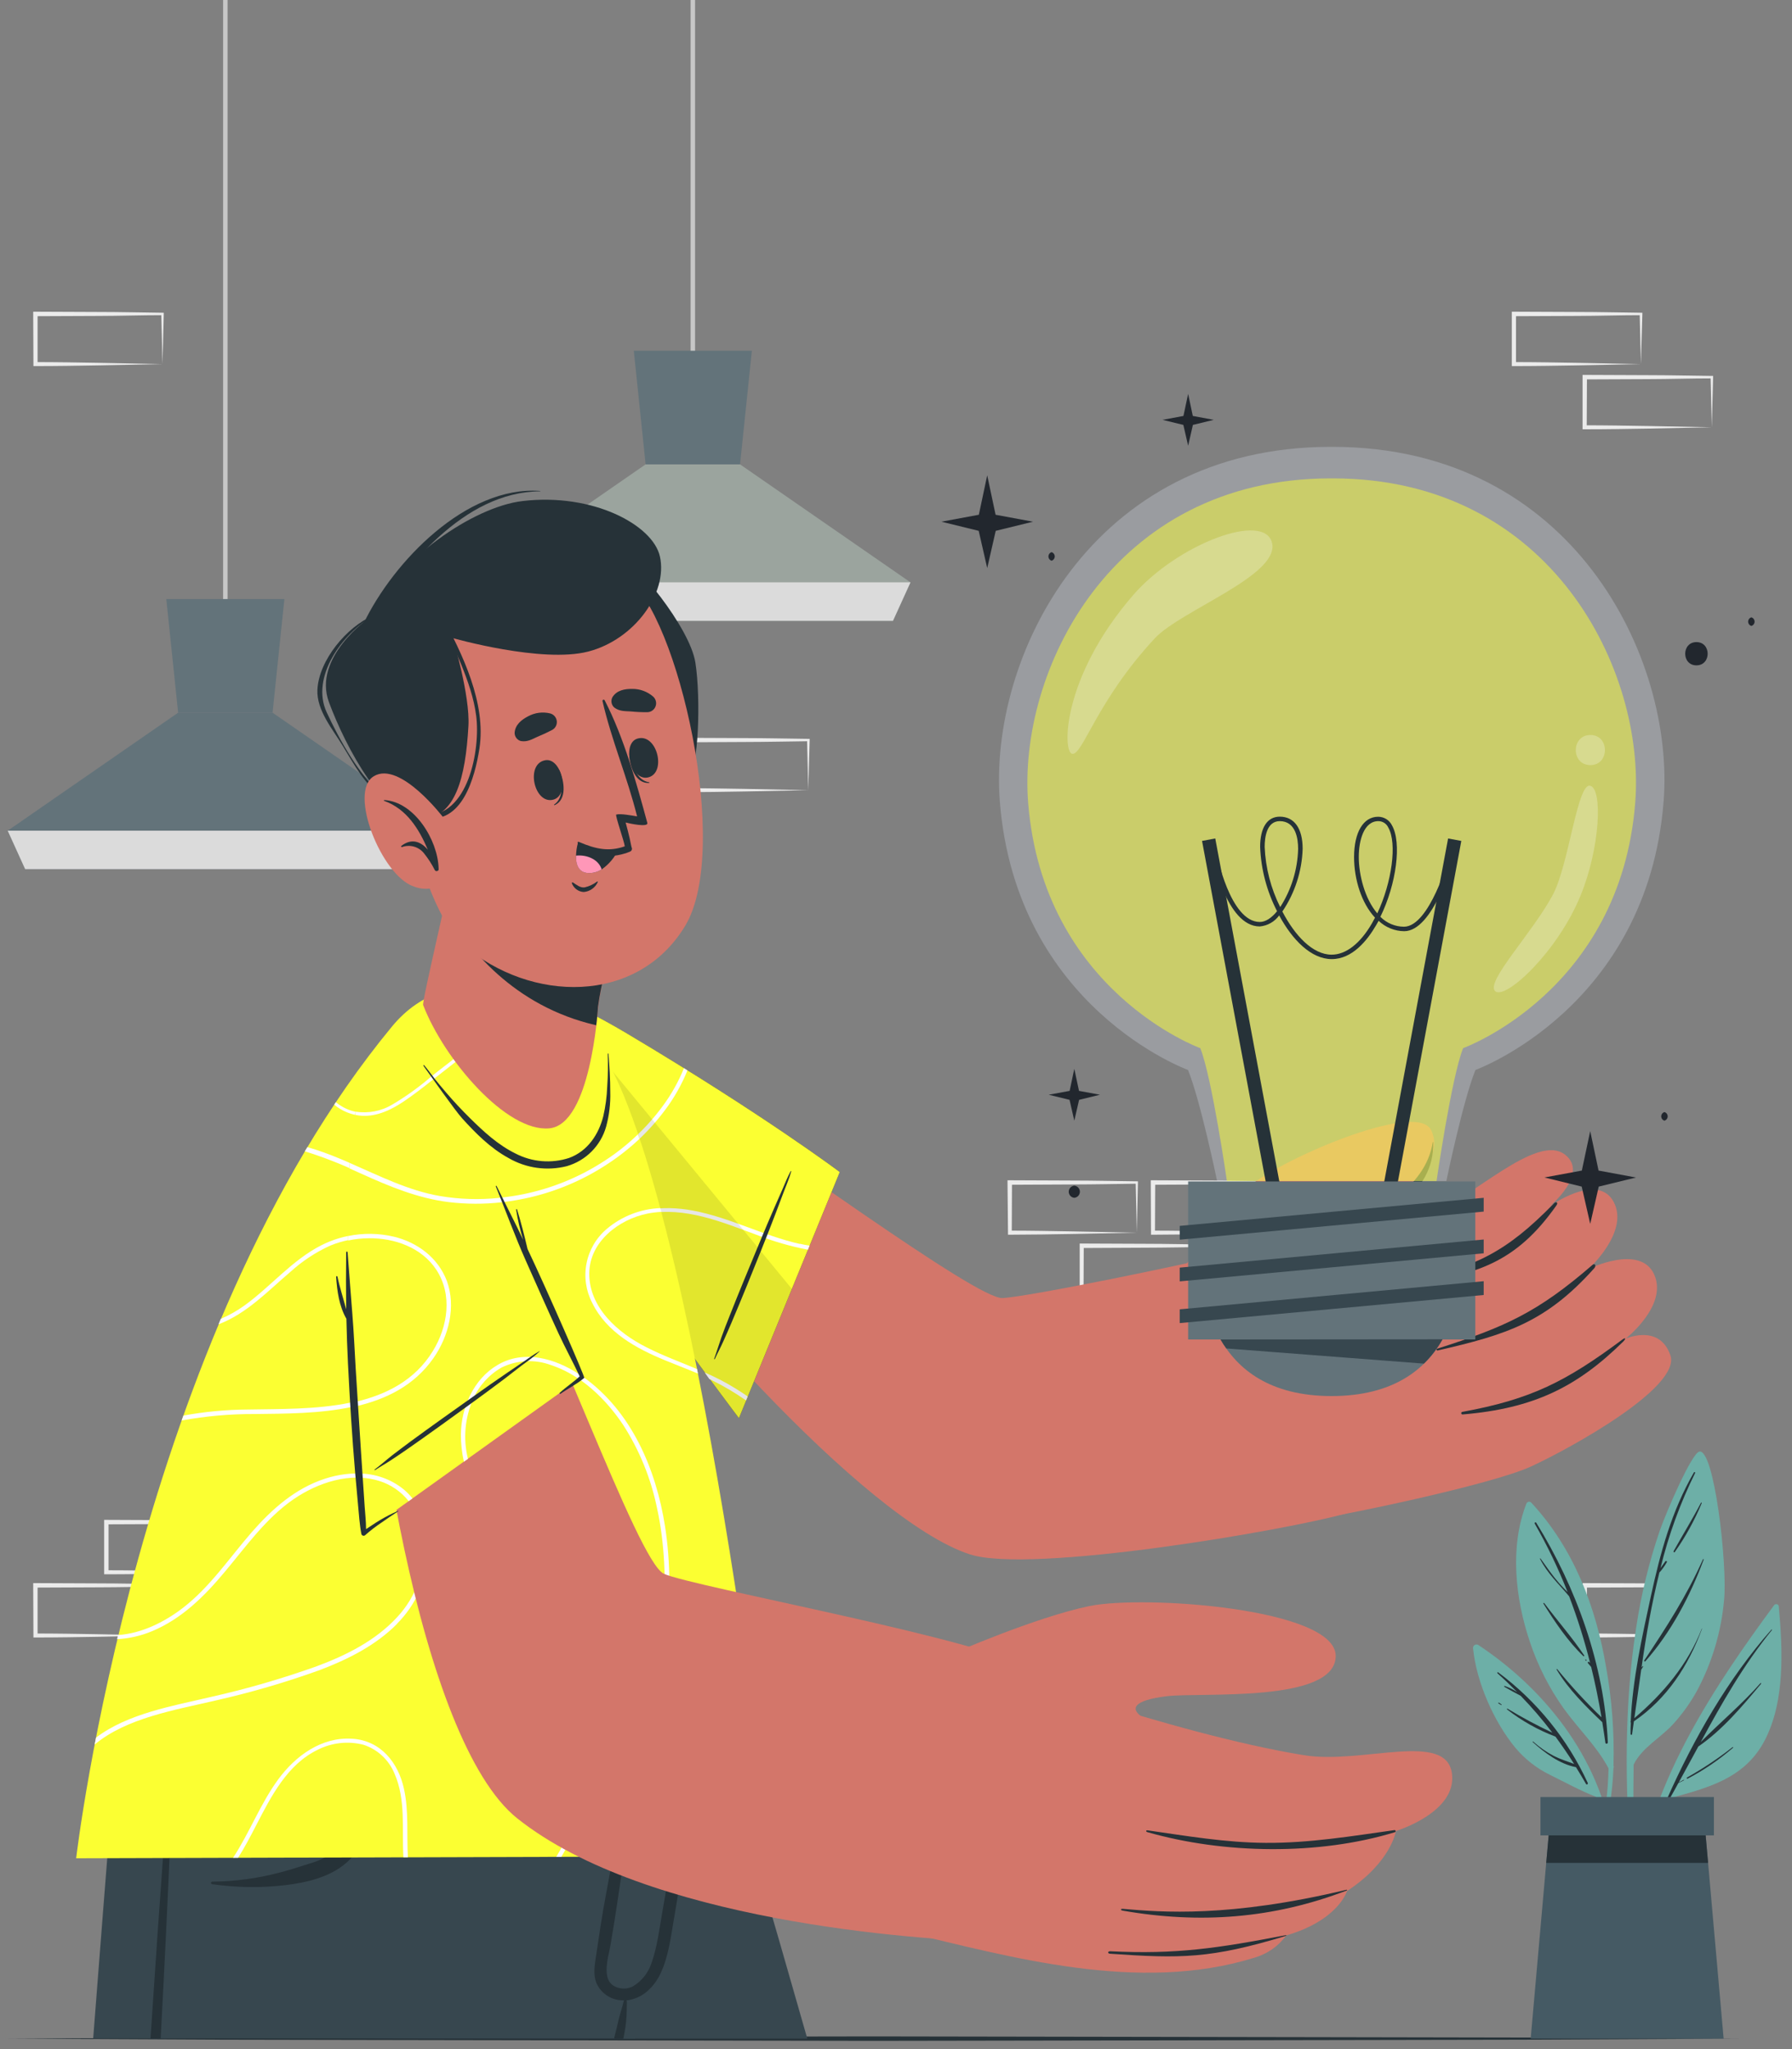 <svg width="160" height="183" viewBox="0 0 160 183" fill="none" xmlns="http://www.w3.org/2000/svg">
<rect x="0" y="0" width="160" height="183" fill="#808080" stroke="none"/>
<path d="M20.836 140.4L15.2 140.52C13.304 140.552 11.392 140.584 9.48 140.584H9.3V140.4V135.924V135.724H9.5L15.172 135.748C17.064 135.748 18.956 135.796 20.844 135.816H20.956V135.92L20.836 140.4ZM20.836 140.4L20.732 135.924L20.836 136.032C18.948 136.052 17.056 136.096 15.164 136.1L9.492 136.124L9.692 135.924V140.4L9.512 140.224C11.38 140.224 13.252 140.256 15.136 140.288L20.836 140.4Z" fill="#EBEBEB"/>
<path d="M14.508 146.048L8.88 146.164C6.988 146.196 5.076 146.228 3.16 146.228H2.984V146.048L2.964 141.572V141.372H3.164L8.84 141.396C10.732 141.396 12.62 141.444 14.512 141.464H14.62V141.568L14.508 146.048ZM14.508 146.048L14.4 141.572L14.504 141.68C12.612 141.7 10.724 141.744 8.832 141.748L3.156 141.772L3.356 141.572V146.048L3.176 145.872C5.048 145.872 6.916 145.904 8.804 145.936L14.508 146.048Z" fill="#EBEBEB"/>
<path d="M114.292 110.08L108.668 110.192C106.772 110.224 104.86 110.256 102.948 110.26H102.768V110.08L102.748 105.6V105.4H102.952L108.624 105.424C110.516 105.424 112.404 105.472 114.296 105.492H114.4V105.6L114.292 110.08ZM114.292 110.08L114.188 105.6L114.292 105.704C112.4 105.728 110.512 105.768 108.62 105.772L102.948 105.8L103.144 105.6L103.124 110.076L102.948 109.896C104.816 109.896 106.684 109.932 108.572 109.964L114.292 110.08Z" fill="#EBEBEB"/>
<path d="M101.504 110.08L95.876 110.192C93.984 110.224 92.072 110.256 90.156 110.26H90V110.08L89.956 105.6V105.4H90.156L95.832 105.424C97.724 105.424 99.612 105.472 101.504 105.492H101.6V105.6L101.504 110.08ZM101.504 110.08L101.4 105.6L101.504 105.704C99.612 105.728 97.724 105.768 95.832 105.772L90.156 105.8L90.356 105.6L90.336 110.076L90.156 109.896C92.028 109.896 93.896 109.932 95.784 109.964L101.504 110.08Z" fill="#EBEBEB"/>
<path d="M107.912 115.724L102.284 115.836C100.388 115.868 98.48 115.9 96.564 115.904H96.4V115.724V111.248V111.048H96.6L102.276 111.072C104.164 111.072 106.056 111.12 107.948 111.14H108.056V111.244L107.912 115.724ZM107.912 115.724L107.804 111.248L107.912 111.352C106.02 111.376 104.128 111.416 102.24 111.42L96.564 111.448L96.764 111.248L96.744 115.724L96.564 115.544C98.436 115.544 100.304 115.58 102.192 115.612L107.912 115.724Z" fill="#EBEBEB"/>
<path d="M152.84 146.048L147.212 146.164C145.316 146.196 143.404 146.228 141.492 146.228H141.312V146.048V141.572V141.372H141.512L147.184 141.396C149.076 141.396 150.968 141.444 152.86 141.464H152.968V141.568L152.84 146.048ZM152.84 146.048L152.732 141.572L152.84 141.68C150.948 141.7 149.056 141.744 147.164 141.748L141.492 141.772L141.692 141.572L141.672 146.048L141.492 145.872C143.36 145.872 145.232 145.904 147.12 145.936L152.84 146.048Z" fill="#EBEBEB"/>
<path d="M146.508 32.516L140.884 32.628C138.988 32.66 137.076 32.692 135.164 32.692H134.984V32.512V28.04V27.836H135.188L140.86 27.86C142.752 27.86 144.64 27.908 146.532 27.928H146.64V28.036L146.508 32.516ZM146.508 32.516L146.4 28.04L146.504 28.144C144.612 28.144 142.724 28.208 140.832 28.212L135.16 28.236L135.356 28.04V32.512L135.18 32.336C137.048 32.336 138.916 32.368 140.804 32.4L146.508 32.516Z" fill="#EBEBEB"/>
<path d="M152.84 38.156L147.2 38.272C145.304 38.304 143.392 38.336 141.48 38.336H141.3V38.156V33.684V33.48H141.5L147.172 33.504C149.064 33.504 150.956 33.552 152.848 33.572H152.956V33.68L152.84 38.156ZM152.84 38.156L152.732 33.684L152.84 33.788C150.948 33.788 149.056 33.852 147.164 33.856L141.492 33.88L141.692 33.684L141.672 38.156L141.492 37.98C143.36 37.98 145.232 38.012 147.12 38.044L152.84 38.156Z" fill="#EBEBEB"/>
<path d="M14.508 32.516L8.88 32.628C6.988 32.66 5.076 32.692 3.16 32.692H2.984V32.512L2.964 28.04V27.836H3.164L8.84 27.86C10.732 27.86 12.62 27.908 14.512 27.928H14.62V28.036L14.508 32.516ZM14.508 32.516L14.4 28.04L14.504 28.144C12.612 28.144 10.724 28.208 8.832 28.212L3.156 28.236L3.356 28.04V32.512L3.176 32.336C5.048 32.336 6.916 32.368 8.804 32.4L14.508 32.516Z" fill="#EBEBEB"/>
<path d="M72.164 70.564L66.54 70.676C64.644 70.708 62.732 70.74 60.82 70.744H60.64V70.564V66.088V65.888H60.84L66.512 65.912C68.404 65.912 70.296 65.96 72.184 65.98H72.292V66.084L72.164 70.564ZM72.164 70.564L72.06 66.088L72.164 66.192C70.276 66.216 68.384 66.256 66.492 66.26L60.82 66.288L61.02 66.088L61 70.564L60.82 70.384C62.688 70.384 64.56 70.416 66.444 70.448L72.164 70.564Z" fill="#EBEBEB"/>
<path d="M20.32 -0H19.92V55.444H20.32V-0Z" fill="#C7C7C7"/>
<path d="M39.557 74.18L37.993 77.616H2.245L0.689 74.18L15.905 63.644H24.337L39.557 74.18Z" fill="#63737A"/>
<path d="M25.392 53.496L24.336 63.644H15.904L14.848 53.496H25.392Z" fill="#63737A"/>
<path d="M39.552 74.18L37.988 77.616H2.244L0.684 74.18H39.552Z" fill="#DBDBDB"/>
<path d="M62.06 -0H61.66V33.268H62.06V-0Z" fill="#C7C7C7"/>
<path d="M81.292 52.004L79.732 55.44H43.984L42.428 52.004L57.644 41.468H66.076L81.292 52.004Z" fill="#9BA49E"/>
<path d="M67.132 31.32L66.076 41.468H57.644L56.588 31.32H67.132Z" fill="#63737A"/>
<path d="M81.292 52.004L79.728 55.44H43.984L42.424 52.004H81.292Z" fill="#DBDBDB"/>
<path d="M155.316 182.052L135.984 182.148L116.656 182.184L78 182.248L39.344 182.184L20.012 182.148L0.684 182.052L20.012 181.952L39.344 181.916L78 181.852L116.656 181.916L135.984 181.952L155.316 182.052Z" fill="#263238"/>
<path d="M72.08 182.048H33.576C33.26 180.808 32.952 179.588 32.644 178.388C32.292 177.008 31.944 175.66 31.612 174.348C31.54 174.056 31.464 173.76 31.388 173.472C31.137 172.469 30.89 171.491 30.644 170.536L30.208 168.82C30.056 168.244 29.916 167.676 29.776 167.124C29.736 166.98 29.7 166.832 29.664 166.692L29.544 166.216L29.4 165.648C29.344 165.448 29.296 165.248 29.248 165.056C29.148 164.684 29.056 164.32 28.968 163.964C28.832 163.436 28.7 162.92 28.568 162.416C28.512 162.196 28.452 161.976 28.4 161.764C28.309 161.412 28.221 161.068 28.136 160.732C28.08 160.508 28.024 160.288 27.972 160.072C27.74 159.192 27.532 158.36 27.336 157.584L27.18 156.984C27.096 156.648 27.016 156.328 26.936 156.016C26.884 155.82 26.832 155.616 26.788 155.444C26.62 154.78 26.464 154.176 26.332 153.644C26.292 153.5 26.256 153.364 26.224 153.244C26.136 152.892 26.052 152.58 25.984 152.304C25.956 152.192 25.932 152.084 25.9 151.984C25.868 151.884 25.848 151.772 25.824 151.68C25.8 151.588 25.788 151.54 25.776 151.484C25.764 151.428 25.728 151.296 25.708 151.22C25.688 151.144 25.688 151.136 25.676 151.104C25.62 150.872 25.588 150.756 25.588 150.756H63.068C63.068 150.756 64.304 155.012 66.268 161.872C66.668 163.268 67.1 164.776 67.564 166.376C68.896 170.932 70.428 176.268 72.08 182.048Z" fill="#37474F"/>
<path d="M39.88 182.048H38.92C37.493 176.149 36.112 170.24 34.776 164.32C34.451 162.88 34.132 161.438 33.82 159.996C33.792 159.86 33.76 159.728 33.732 159.596C33.728 159.581 33.731 159.565 33.739 159.552C33.746 159.539 33.759 159.53 33.774 159.526C33.789 159.522 33.805 159.524 33.818 159.532C33.831 159.54 33.84 159.553 33.844 159.568C33.844 159.612 33.868 159.656 33.884 159.7C34.316 161.244 34.752 162.796 35.176 164.348C36.792 170.228 38.36 176.128 39.88 182.048Z" fill="#263238"/>
<path d="M61.86 150.74L60.208 159.02L58.852 165.82L56.544 177.396L56.304 178.596L55.904 180.572L55.608 182.072H33.568C33.256 180.828 32.94 179.608 32.64 178.412C32.288 177.032 31.94 175.684 31.608 174.372C31.536 174.08 31.46 173.784 31.384 173.496C31.133 172.493 30.885 171.515 30.64 170.56L30.204 168.844C30.052 168.268 29.912 167.7 29.772 167.148C29.732 167.004 29.696 166.856 29.66 166.716L29.54 166.24L29.396 165.672C29.34 165.472 29.292 165.272 29.244 165.08C29.144 164.708 29.052 164.344 28.964 163.988C28.828 163.46 28.696 162.944 28.564 162.44C28.504 162.216 28.448 162 28.396 161.788C28.305 161.436 28.217 161.092 28.132 160.756C28.076 160.532 28.02 160.312 27.968 160.096C27.736 159.216 27.528 158.384 27.332 157.608L27.176 157.008C27.092 156.672 27.012 156.352 26.932 156.04C26.88 155.844 26.828 155.64 26.784 155.468C26.616 154.804 26.46 154.2 26.328 153.668C26.288 153.524 26.252 153.388 26.22 153.268C26.132 152.916 26.048 152.604 25.98 152.328C25.952 152.216 25.928 152.108 25.896 152.008C25.864 151.908 25.844 151.796 25.82 151.704C25.796 151.612 25.784 151.564 25.772 151.508C25.76 151.452 25.724 151.32 25.704 151.244C25.684 151.168 25.684 151.16 25.672 151.128C25.616 150.896 25.584 150.78 25.584 150.78L61.86 150.74Z" fill="#263238"/>
<path d="M61.868 150.724C61.868 150.928 61.712 153.164 61.348 156.576C61.248 157.572 61.124 158.664 60.984 159.836C60.764 161.684 60.492 163.724 60.152 165.88C59.576 169.64 58.828 173.744 57.852 177.756C57.504 179.2 57.124 180.632 56.72 182.032H8.32C8.888 174.66 9.412 167.992 9.828 162.736C10.428 155.372 10.8 150.74 10.8 150.74H54.684L61.868 150.724Z" fill="#37474F"/>
<path d="M61.764 155.172C61.712 156.904 61.636 158.632 61.524 160.352C61.408 162.22 61.236 164.084 60.992 165.952C60.988 166.022 60.98 166.091 60.968 166.16C60.741 167.904 60.475 169.645 60.168 171.384C59.888 173.004 59.684 174.752 58.968 176.248C58.697 176.828 58.312 177.348 57.836 177.776C57.4 178.175 56.866 178.451 56.288 178.576C56.194 178.6 56.097 178.616 56 178.624C55.976 178.624 55.948 178.624 55.916 178.624C55.934 178.633 55.949 178.648 55.959 178.665C55.969 178.683 55.974 178.704 55.972 178.724C55.952 179.304 55.972 179.896 55.904 180.472C55.902 180.496 55.902 180.52 55.904 180.544C55.848 181.048 55.752 181.544 55.66 182.044H54.832C54.832 182.044 54.832 182.024 54.832 182.012C54.98 181.468 55.1 180.916 55.232 180.364C55.364 179.812 55.564 179.252 55.696 178.68C55.704 178.659 55.718 178.641 55.736 178.628C55.21 178.652 54.689 178.515 54.243 178.235C53.796 177.954 53.447 177.544 53.24 177.06C52.96 176.32 53.088 175.548 53.2 174.788C53.352 173.796 53.496 172.788 53.648 171.816C53.932 169.996 54.296 168.196 54.62 166.384L54.764 165.56C55.416 161.876 56.092 158.192 56.908 154.544C56.936 154.392 56.972 154.24 57.004 154.088C57.036 153.936 57.192 154.016 57.18 154.112C57.156 154.356 57.132 154.604 57.104 154.848C56.96 156.252 56.796 157.648 56.6 159.036C56.364 160.672 56.2 162.316 55.976 163.948C55.896 164.508 55.82 165.064 55.736 165.62C55.36 168.308 54.972 170.996 54.512 173.676C54.296 174.92 53.52 177.148 55.312 177.536C55.718 177.622 56.141 177.568 56.512 177.384C57.303 176.907 57.894 176.159 58.176 175.28C58.684 173.856 58.864 172.284 59.128 170.8C59.42 169.16 59.676 167.52 59.908 165.876C60.201 163.825 60.507 161.775 60.824 159.724C60.984 158.68 61.152 157.636 61.316 156.592C61.396 156.108 61.472 155.624 61.552 155.14C61.6 155.04 61.764 155.068 61.764 155.172Z" fill="#263238"/>
<path d="M18.952 168.032C20.967 168.014 22.972 167.745 24.92 167.232C25.82 167.004 26.708 166.716 27.588 166.432C28.46 166.195 29.275 165.787 29.988 165.232C31.348 164.064 31.988 162.22 32.568 160.584C33.213 158.739 33.735 156.853 34.132 154.94C34.152 154.844 34.292 154.876 34.292 154.964C34.344 157.125 34.074 159.282 33.492 161.364C33.008 163.136 32.352 165.108 30.924 166.348C29.42 167.652 27.376 168.112 25.452 168.348C23.291 168.599 21.106 168.569 18.952 168.26C18.922 168.26 18.893 168.248 18.872 168.226C18.85 168.205 18.838 168.176 18.838 168.146C18.838 168.116 18.85 168.087 18.872 168.065C18.893 168.044 18.922 168.032 18.952 168.032Z" fill="#263238"/>
<path d="M15.6 154.976C15.491 157.682 15.376 160.392 15.256 163.104C14.989 169.421 14.685 175.736 14.344 182.048H13.436C13.852 175.72 14.291 169.396 14.752 163.076C14.952 160.372 15.152 157.676 15.364 154.972C15.37 154.944 15.385 154.92 15.406 154.902C15.428 154.884 15.456 154.875 15.484 154.876C15.512 154.876 15.539 154.886 15.56 154.905C15.581 154.923 15.595 154.948 15.6 154.976V154.976Z" fill="#263238"/>
<path d="M50.8 102.992C58.444 114.524 77.156 135.736 86.592 138.804C92.032 140.576 114.992 136.636 120.308 135.12C123.132 134.32 112.376 111.26 109.336 112.036C106.22 112.836 91.844 115.808 89.504 115.916C87.164 116.024 68.852 102.424 59.312 96.244C47.28 88.452 44.544 93.548 50.8 102.992Z" fill="#D3766A"/>
<path d="M116.64 135.788C119.596 135.42 133.168 132.588 136.712 130.952C140.256 129.316 150.12 123.868 149.14 121.024C148.16 118.18 145.14 119.548 145.14 119.548C145.14 119.548 148.94 116.588 147.696 113.816C146.452 111.044 141.832 113.32 141.832 113.32C141.832 113.32 145.512 109.996 144.072 107.32C142.632 104.644 138.368 107.72 138.368 107.72C138.368 107.72 141.876 104.836 139.764 103.132C137.22 101.08 131.364 107.132 127.308 108.636C126.388 108.98 108.176 114.276 108.176 114.276L116.64 135.788Z" fill="#D3766A"/>
<path d="M138.748 107.46C134.424 111.892 131.768 113.088 125.84 114.508C125.724 114.536 125.736 114.712 125.84 114.696C131.776 113.832 135.324 112.816 138.956 107.656C139.152 107.404 138.956 107.248 138.748 107.46Z" fill="#263238"/>
<path d="M142.176 112.964C137.284 117.2 134.4 118.496 128.312 120.444C128.224 120.468 128.264 120.62 128.352 120.6C134.496 119.192 138.016 118.096 142.352 113.244C142.544 113.024 142.4 112.772 142.176 112.964Z" fill="#263238"/>
<path d="M144.836 119.636C139.804 123.376 136.716 124.956 130.552 126.084C130.525 126.091 130.502 126.108 130.486 126.131C130.47 126.154 130.464 126.182 130.467 126.21C130.471 126.238 130.484 126.263 130.505 126.282C130.525 126.301 130.552 126.311 130.58 126.312C136.98 125.776 140.844 123.828 144.932 119.8C145.2 119.528 145.152 119.4 144.836 119.636Z" fill="#263238"/>
<path d="M104.4 115.112C104.4 115.112 108.696 108.648 111.2 106.224C113.704 103.8 126.4 98.224 127.764 100.892C129.524 104.34 122.832 109.008 119.256 110.864C119.256 110.864 123.328 118.84 119.256 123.228C115.184 127.616 104.4 115.112 104.4 115.112Z" fill="#D3766A"/>
<path d="M127.924 102C127.26 106.304 122.408 108.44 119.072 110.5C119.022 110.528 118.979 110.568 118.947 110.616C118.915 110.664 118.896 110.72 118.891 110.777C118.885 110.835 118.894 110.893 118.915 110.946C118.937 110.999 118.972 111.047 119.016 111.084C120.5 114.544 121.584 119.852 119.484 123.224C119.472 123.243 119.468 123.267 119.473 123.289C119.478 123.312 119.49 123.332 119.509 123.345C119.527 123.359 119.55 123.365 119.573 123.362C119.596 123.36 119.617 123.349 119.632 123.332C122.372 120.024 121.732 114.72 119.864 111.036C123.316 108.976 128.088 106.636 127.968 102.004C127.968 101.976 127.928 101.968 127.924 102Z" fill="#263238"/>
<path d="M74.98 104.664L65.976 126.64C65.976 126.64 51.276 107.268 46.668 98.1C41.868 88.548 43.892 85.104 56.06 92.344C68.304 99.628 74.98 104.664 74.98 104.664Z" fill="#22272E"/>
<path d="M74.98 104.664L70.704 115.1L65.976 126.64C65.976 126.64 51.28 107.268 46.668 98.1C44.228 93.256 43.552 89.984 45.068 88.88C46.584 87.776 50.076 88.776 56.072 92.344C68.304 99.632 74.98 104.664 74.98 104.664Z" fill="#FBFF32"/>
<path d="M48.144 88.676C48.284 88.708 48.428 88.744 48.576 88.788L48.2 89.052C46.9 89.984 45.624 90.952 44.356 91.94C44.356 91.828 44.32 91.72 44.312 91.616C45.564 90.616 46.82 89.6 48.144 88.676ZM61.068 95.388C60.589 96.573 59.964 97.693 59.208 98.724C57.716 100.765 55.844 102.499 53.696 103.832C52.802 104.393 51.866 104.884 50.896 105.3C50.968 105.416 51.048 105.532 51.12 105.652C52.121 105.208 53.087 104.69 54.012 104.104C56.081 102.792 57.893 101.114 59.36 99.152C60.188 98.057 60.867 96.857 61.38 95.584L61.068 95.388ZM62.94 122.588L63.34 123.148C63.408 123.176 63.48 123.216 63.548 123.248C64.614 123.773 65.638 124.379 66.612 125.06L66.76 124.704C66.412 124.464 66.06 124.232 65.696 124.008C64.815 123.46 63.894 122.98 62.94 122.572V122.588ZM71.412 111.084C68.148 110.348 65.16 108.72 61.86 108.104C59.172 107.6 56.3 107.9 54.172 109.756C54.104 109.82 54.032 109.88 53.968 109.952C54.036 110.052 54.112 110.16 54.18 110.268C55.184 109.312 56.44 108.662 57.8 108.392C61.136 107.732 64.472 109.132 67.544 110.268C69.031 110.851 70.568 111.297 72.136 111.6L72.288 111.228C72 111.2 71.7 111.132 71.412 111.068V111.084Z" fill="white"/>
<path d="M70.592 104.596C70.316 105.092 70.112 105.632 69.884 106.152C69.656 106.672 69.416 107.22 69.18 107.752C68.704 108.832 68.248 109.924 67.796 111.016C66.892 113.2 65.98 115.38 65.116 117.58C64.876 118.184 64.64 118.78 64.42 119.4C64.2 120.02 63.996 120.704 63.764 121.34C63.764 121.38 63.808 121.4 63.824 121.36C64.064 120.828 64.348 120.312 64.592 119.76C64.836 119.208 65.08 118.664 65.316 118.108C65.776 117.02 66.232 115.928 66.676 114.836C67.548 112.676 68.428 110.524 69.256 108.348C69.488 107.74 69.712 107.148 69.944 106.524C70.176 105.9 70.468 105.252 70.648 104.6C70.66 104.588 70.608 104.564 70.592 104.596Z" fill="#263238"/>
<path opacity="0.1" d="M70.704 115.1L65.976 126.64C65.976 126.64 51.28 107.268 46.668 98.1C44.228 93.256 43.552 89.984 45.068 88.88C47.504 88.948 49.192 88.988 49.192 88.988L70.704 115.1Z" fill="black"/>
<path d="M68.848 165.764L6.8 165.944C6.8 165.944 12.212 119.252 35 91.668C40.272 85.268 48.764 88.756 52.344 92.144C61.424 100.748 69.024 165.54 68.848 165.764Z" fill="#FBFF32"/>
<path d="M47.876 89.284C45.224 91.2 42.676 93.284 40.096 95.284C38.764 96.312 37.468 97.404 36.076 98.344C34.96 99.096 33.676 99.72 32.308 99.644C31.402 99.577 30.539 99.229 29.84 98.648C29.884 98.576 29.936 98.5 29.984 98.428C30.271 98.66 30.585 98.856 30.92 99.012C32.292 99.64 33.784 99.328 35.06 98.612C36.472 97.836 37.716 96.736 38.988 95.752L43.152 92.52C44.588 91.408 46.012 90.208 47.504 89.12L47.876 89.284ZM38.676 121.26C40.048 119.296 40.716 116.66 39.876 114.356C39.104 112.296 37.26 110.94 35.168 110.436C32.988 109.92 30.696 110.191 28.696 111.2C26.084 112.524 24.184 114.876 21.836 116.576C21.174 117.052 20.462 117.454 19.712 117.776C19.644 117.94 19.58 118.1 19.512 118.26C22.04 117.304 23.912 115.288 25.94 113.568C26.997 112.608 28.196 111.818 29.496 111.228C30.594 110.782 31.767 110.55 32.952 110.544C35.224 110.52 37.648 111.368 38.952 113.344C40.424 115.564 39.992 118.444 38.652 120.616C35.256 126.12 27.74 125.768 22.124 125.872C20.196 125.882 18.272 126.063 16.376 126.412C16.316 126.56 16.264 126.704 16.216 126.852C18.375 126.455 20.565 126.261 22.76 126.272C28.228 126.208 35.172 126.296 38.692 121.26H38.676ZM40.048 107.348C44.933 107.904 49.861 106.758 54 104.104C55.104 103.403 56.139 102.599 57.092 101.704C57.048 101.564 57.004 101.428 56.952 101.304C55.954 102.265 54.857 103.119 53.68 103.852C49.395 106.551 44.273 107.599 39.272 106.8C35.148 106.096 31.448 103.56 27.444 102.44C27.364 102.564 27.292 102.688 27.212 102.812C28.948 103.351 30.64 104.019 32.276 104.812C34.8 105.956 37.308 107.004 40.064 107.348H40.048ZM35.444 145.004C37.107 143.343 38.104 141.13 38.244 138.784C38.364 136.636 37.68 134.384 35.972 132.964C34.012 131.364 31.348 131.292 29.028 132.044C26.352 132.912 24.276 134.764 22.46 136.844C20.484 139.12 18.752 141.712 16.348 143.572C14.712 144.836 12.652 145.872 10.544 146.008C10.512 146.132 10.484 146.256 10.452 146.38C11.535 146.322 12.6 146.077 13.6 145.656C16.24 144.544 18.24 142.556 20.048 140.392C21.952 138.124 23.728 135.592 26.212 133.88C28.38 132.396 31.272 131.428 33.872 132.252C36.296 133.016 37.696 135.26 37.872 137.72C37.944 138.938 37.769 140.157 37.356 141.306C36.944 142.454 36.303 143.506 35.472 144.4C33.54 146.504 30.928 147.812 28.272 148.8C25.198 149.899 22.06 150.81 18.876 151.528C15.488 152.328 11.412 153.008 8.572 155.172C8.532 155.384 8.488 155.572 8.452 155.788C11.296 153.408 15.652 152.7 19.172 151.872C22.346 151.159 25.472 150.247 28.532 149.144C31.052 148.188 33.544 146.944 35.46 145.004H35.444ZM31.444 155.272C28.712 155.088 26.384 156.796 24.84 158.9C23.24 161.084 22.288 163.652 20.808 165.904H21.256C21.86 164.956 22.38 163.948 22.884 162.976C24.196 160.436 25.636 157.588 28.332 156.272C29.603 155.617 31.071 155.452 32.456 155.808C33.075 156.01 33.643 156.344 34.12 156.788C34.598 157.231 34.973 157.773 35.22 158.376C36.26 160.732 35.868 163.36 36.02 165.852H36.42C36.3 163.816 36.512 161.756 36.068 159.74C35.56 157.412 34 155.44 31.476 155.272H31.444ZM59.6 164.208C58.672 161.684 58.66 158.94 58.8 156.292C59.112 149.644 60.42 142.936 59.376 136.292C58.576 131.204 56.392 126.044 52.084 122.968C49.892 121.408 46.884 120.404 44.396 121.884C42.284 123.132 41.176 125.66 41.148 128.044C41.112 131.132 42.552 134.024 44.064 136.632C45.576 139.24 47.264 141.656 48.784 144.232C50.304 146.808 51.584 149.46 52.14 152.368C52.652 155.069 52.564 157.849 51.88 160.512C51.41 162.383 50.663 164.174 49.664 165.824H50.116C50.32 165.48 50.516 165.128 50.696 164.776C51.911 162.405 52.626 159.81 52.797 157.151C52.968 154.492 52.59 151.827 51.688 149.32C49.648 143.72 45.544 139.196 43.012 133.828C41.716 131.084 40.88 127.828 42.236 124.932C42.765 123.733 43.669 122.737 44.812 122.096C45.49 121.769 46.227 121.583 46.979 121.548C47.731 121.513 48.482 121.63 49.188 121.892C51.86 122.768 54.088 124.924 55.624 127.22C57.085 129.486 58.113 132.003 58.656 134.644C60.08 141.096 58.956 147.728 58.496 154.22C58.296 157.02 58.124 159.888 58.724 162.656C58.947 163.758 59.343 164.817 59.896 165.796H60.4C60.076 165.298 59.807 164.765 59.6 164.208V164.208ZM52.88 116.356C54.176 118.988 56.804 120.42 59.412 121.488C60.38 121.888 61.356 122.252 62.312 122.66C62.288 122.524 62.26 122.392 62.236 122.26C60.72 121.616 59.176 121.06 57.696 120.3C55.18 119.036 52.576 116.756 52.612 113.692C52.644 110.892 55.236 108.892 57.812 108.372C58.221 108.294 58.636 108.243 59.052 108.22C59.02 108.112 58.988 107.996 58.96 107.884C57.206 107.952 55.526 108.604 54.184 109.736C53.246 110.526 52.606 111.613 52.369 112.817C52.132 114.02 52.312 115.269 52.88 116.356V116.356Z" fill="white"/>
<path d="M32.592 108.164C32.592 123.392 37.428 155.412 46.192 162.388C57.696 171.544 81.684 173.24 89.28 173.424C92.592 173.504 94.428 151.528 91.848 149.1C89.268 146.672 61.652 141.676 59.264 140.532C56.876 139.388 49.14 117.048 42.956 105.804C35.156 91.62 32.592 95.368 32.592 108.164Z" fill="#D3766A"/>
<path d="M102.196 153.472C100.748 152.604 101.192 151.84 104.172 151.472C107.152 151.104 119.26 152.12 119.26 147.872C119.26 143.624 102.156 142.412 97.26 143.424C92.364 144.436 84.76 147.788 84.76 147.788C88.024 148.676 95.78 151.62 102.196 153.472Z" fill="#D3766A"/>
<path d="M80.8 172.524C90.14 174.728 101.628 178.036 111.968 174.832C113.125 174.507 114.139 173.802 114.848 172.832C119.508 171.476 120.268 168.872 120.268 168.872C124.224 166.28 124.636 163.508 124.636 163.508C124.636 163.508 130.088 161.86 129.64 158.396C129.148 154.512 121.584 157.596 116.392 156.736C104.492 154.784 88.128 148.68 84.752 147.776L80.8 172.524Z" fill="#D3766A"/>
<path d="M102.476 163.452C105.988 163.956 109.428 164.544 112.992 164.568C116.9 164.596 120.664 163.968 124.516 163.428C124.538 163.427 124.56 163.435 124.577 163.449C124.595 163.462 124.607 163.482 124.611 163.503C124.616 163.525 124.613 163.548 124.603 163.568C124.593 163.587 124.576 163.603 124.556 163.612C117.756 165.696 109.288 165.572 102.452 163.612C102.284 163.564 102.3 163.424 102.476 163.452Z" fill="#263238"/>
<path d="M100.256 170.46C103.7 170.76 109.76 171.26 120.236 168.752C120.268 168.752 120.296 168.8 120.26 168.816C113.672 171.344 107.132 171.816 100.26 170.624C100.028 170.588 100.024 170.44 100.256 170.46Z" fill="#263238"/>
<path d="M99.132 174.248C105.008 174.54 108.752 173.976 114.812 172.808C114.848 172.808 114.868 172.856 114.832 172.868C108.084 174.924 105.4 174.904 99.092 174.468C98.876 174.436 98.9 174.24 99.132 174.248Z" fill="#263238"/>
<path d="M51.828 123.064L32.52 136.892C32.52 136.892 30.368 112.672 31.32 102.456C32.328 91.812 35.876 89.972 42.332 102.572C48.848 115.252 51.828 123.064 51.828 123.064Z" fill="#FBFF32"/>
<path d="M36.828 133.812L36.488 134.052C35.816 133.203 34.905 132.576 33.872 132.252C33.306 132.074 32.717 131.975 32.124 131.956L32.1 131.588C33.516 131.599 34.887 132.083 35.996 132.964C36.303 133.216 36.582 133.5 36.828 133.812V133.812ZM36.076 98.34C36.948 97.748 37.788 97.1 38.616 96.44C38.56 96.356 38.492 96.28 38.432 96.2C37.378 97.1 36.25 97.91 35.06 98.62C34.071 99.219 32.903 99.45 31.76 99.272C31.76 99.364 31.724 99.46 31.708 99.556C31.906 99.598 32.106 99.626 32.308 99.64C33.68 99.716 34.96 99.092 36.076 98.34V98.34ZM35.164 110.436C33.826 110.12 32.435 110.1 31.088 110.376C31.088 110.508 31.088 110.636 31.088 110.776C31.7 110.645 32.323 110.578 32.948 110.576C35.22 110.552 37.644 111.4 38.948 113.376C40.42 115.596 39.988 118.476 38.648 120.648C37.048 123.26 34.492 124.552 31.668 125.204L31.692 125.604C34.464 124.972 36.984 123.736 38.696 121.288C40.068 119.324 40.736 116.688 39.896 114.384C39.1 112.296 37.256 110.94 35.164 110.436ZM44.564 106.972C42.801 107.156 41.02 107.1 39.272 106.804C36.472 106.324 33.864 105 31.224 103.852L31.2 104.336L32.276 104.82C34.784 105.956 37.308 107.004 40.064 107.348C41.623 107.536 43.199 107.543 44.76 107.368L44.564 106.972ZM51.692 122.708C49.548 121.304 46.744 120.496 44.4 121.908C42.288 123.156 41.18 125.684 41.152 128.068C41.146 128.897 41.236 129.724 41.42 130.532L41.78 130.28C41.34 128.498 41.502 126.62 42.24 124.94C42.769 123.741 43.673 122.745 44.816 122.104C45.494 121.777 46.231 121.591 46.983 121.556C47.735 121.521 48.486 121.638 49.192 121.9C50.087 122.198 50.934 122.624 51.708 123.164L51.828 123.08C51.828 123.08 51.784 122.944 51.692 122.708Z" fill="white"/>
<path d="M48.148 120.672C47.652 120.948 47.188 121.296 46.72 121.616L45.272 122.6C44.292 123.264 43.328 123.944 42.364 124.632C40.436 126 38.508 127.364 36.604 128.764C36.08 129.164 35.56 129.536 35.048 129.936C34.536 130.336 34 130.816 33.448 131.232C33.412 131.256 33.448 131.304 33.488 131.28C33.976 130.956 34.492 130.672 34.98 130.348C35.468 130.024 35.98 129.68 36.472 129.336C37.44 128.659 38.404 127.975 39.364 127.284C41.248 125.92 43.14 124.564 44.996 123.164L46.548 121.964C47.092 121.564 47.668 121.164 48.148 120.708C48.208 120.704 48.18 120.656 48.148 120.672Z" fill="#263238"/>
<path d="M46.164 108C46.164 107.952 46.076 107.976 46.084 108.024C46.224 108.936 46.434 109.836 46.712 110.716C46.528 110.336 46.352 109.952 46.164 109.572C45.56 108.348 44.936 107.132 44.336 105.908C44.331 105.9 44.323 105.894 44.314 105.892C44.305 105.889 44.295 105.89 44.287 105.894C44.278 105.897 44.271 105.904 44.267 105.913C44.263 105.921 44.262 105.931 44.264 105.94C45.164 108.144 45.976 110.392 46.944 112.572C47.912 114.752 48.876 116.928 49.876 119.092C50.428 120.292 51.2 121.716 51.756 122.908C51.256 123.388 50.52 123.872 49.972 124.38C49.924 124.424 50 124.496 50.056 124.46C50.692 124.008 51.54 123.584 52.164 123.044C52.244 122.976 48.836 115.184 47.1 111.532C46.82 110.328 46.516 109.144 46.164 108Z" fill="#263238"/>
<path d="M35.52 134.928C34.971 135.17 34.436 135.445 33.92 135.752C33.492 136.004 33.092 136.292 32.684 136.552C32.684 135.864 32.6 135.172 32.556 134.488C32.5 133.672 32.445 132.856 32.392 132.04C32.284 130.408 32.172 128.776 32.072 127.144C31.972 125.512 31.856 123.88 31.76 122.244C31.664 120.608 31.592 118.976 31.46 117.344C31.312 115.508 31.176 113.668 31.036 111.832C31.036 111.815 31.029 111.799 31.017 111.787C31.005 111.775 30.989 111.768 30.972 111.768C30.955 111.768 30.939 111.775 30.927 111.787C30.915 111.799 30.908 111.815 30.908 111.832C30.887 113.528 30.887 115.224 30.908 116.92C30.66 115.948 30.332 114.992 30.132 114.008C30.129 113.992 30.12 113.978 30.107 113.968C30.094 113.959 30.078 113.955 30.062 113.958C30.046 113.96 30.032 113.969 30.023 113.982C30.013 113.996 30.009 114.012 30.012 114.028C30.096 115.296 30.284 116.652 30.928 117.768C30.96 119.092 31 120.42 31.068 121.748C31.232 125.016 31.432 128.28 31.712 131.544C31.792 132.46 31.872 133.376 31.96 134.296C32.048 135.216 32.096 136.112 32.268 136.996C32.279 137.03 32.298 137.062 32.324 137.086C32.351 137.111 32.383 137.129 32.418 137.137C32.453 137.145 32.49 137.145 32.525 137.135C32.559 137.125 32.591 137.106 32.616 137.08C33.07 136.678 33.551 136.308 34.056 135.972C34.536 135.628 35.028 135.3 35.524 134.98C35.6 134.976 35.56 134.912 35.52 134.928Z" fill="#263238"/>
<path d="M54.264 94.076C54.3 95.064 54.284 96.053 54.216 97.04C54.182 97.93 54.065 98.816 53.864 99.684C53.464 101.256 52.508 102.78 50.816 103.404C50.03 103.66 49.2 103.757 48.376 103.688C47.551 103.619 46.749 103.387 46.016 103.004C44.452 102.236 43.156 101.028 41.96 99.848C41.22 99.116 40.508 98.356 39.836 97.568C39.496 97.168 39.156 96.768 38.836 96.368C38.516 95.968 38.216 95.524 37.872 95.128C37.844 95.096 37.776 95.128 37.8 95.168C38.488 96.116 40.6 99.128 41.252 99.856C42.452 101.18 43.772 102.524 45.404 103.412C46.976 104.324 48.842 104.585 50.604 104.14C51.443 103.899 52.206 103.448 52.822 102.829C53.437 102.21 53.884 101.444 54.12 100.604C54.393 99.599 54.517 98.56 54.488 97.52C54.488 96.376 54.42 95.232 54.324 94.1C54.288 94.06 54.264 94.064 54.264 94.076Z" fill="#263238"/>
<path d="M49.056 100.76C45.244 101.136 39.668 94.648 37.78 89.748C37.652 89.412 40.636 77.064 40.98 74.548C41.044 74.036 56.216 80.488 56.216 80.488C56.216 80.488 53.96 85.536 53.416 89.912C53.352 90.288 52.736 100.4 49.056 100.76Z" fill="#D3766A"/>
<path d="M56.212 80.496C56.212 80.496 53.956 85.544 53.392 89.92C53.392 90.008 53.34 90.64 53.236 91.556C45.844 89.86 41.7 84.628 39.636 80.988C40.26 78.188 40.836 75.576 40.964 74.56C41.044 74.044 56.212 80.496 56.212 80.496Z" fill="#263238"/>
<path d="M55.632 50.024C56.548 49.912 61.592 55.992 62.088 59.172C62.584 62.352 62.376 68.86 61.456 69.108C60.536 69.356 54.924 50.112 55.632 50.024Z" fill="#263238"/>
<path d="M35.484 59.068C33.912 64.736 37.316 80.908 41.416 84.428C47.364 89.524 56.884 89.776 61.172 82.684C65.324 75.812 60.52 54.812 55.972 51.64C49.24 46.964 37.804 50.688 35.484 59.068Z" fill="#D3766A"/>
<path d="M49.316 65.176C48.883 65.405 48.438 65.612 47.984 65.796C47.468 66.032 47.084 66.272 46.504 66.176C46.343 66.132 46.2 66.035 46.1 65.901C45.999 65.767 45.946 65.603 45.948 65.436C46 64.72 46.556 64.276 47.148 63.968C47.75 63.638 48.453 63.546 49.12 63.708C49.274 63.748 49.412 63.833 49.517 63.952C49.623 64.071 49.69 64.219 49.711 64.376C49.732 64.534 49.706 64.694 49.635 64.836C49.565 64.978 49.454 65.097 49.316 65.176V65.176Z" fill="#263238"/>
<path d="M49.936 68.772C49.936 68.736 49.864 68.844 49.88 68.888C50.184 69.964 50.356 71.24 49.48 71.848C49.452 71.848 49.48 71.92 49.504 71.904C50.64 71.436 50.4 69.74 49.936 68.772Z" fill="#263238"/>
<path d="M48.688 67.888C46.916 68.192 47.656 71.712 49.3 71.432C50.944 71.152 50.172 67.632 48.688 67.888Z" fill="#263238"/>
<path d="M56.184 67.3C56.184 67.256 56.28 67.332 56.288 67.376C56.484 68.476 56.892 69.7 57.956 69.856C57.988 69.856 57.996 69.916 57.956 69.916C56.72 70 56.192 68.372 56.184 67.3Z" fill="#263238"/>
<path d="M56.92 65.956C58.644 65.452 59.524 68.944 57.924 69.408C56.324 69.872 55.472 66.376 56.92 65.956Z" fill="#263238"/>
<path d="M57.8 63.6C57.307 63.603 56.815 63.581 56.324 63.532C55.756 63.496 55.304 63.532 54.832 63.172C54.71 63.057 54.629 62.905 54.602 62.739C54.575 62.573 54.604 62.403 54.684 62.256C55.064 61.644 55.764 61.512 56.448 61.52C57.137 61.512 57.805 61.758 58.324 62.212C58.441 62.32 58.523 62.461 58.56 62.616C58.597 62.771 58.587 62.933 58.53 63.083C58.474 63.232 58.374 63.361 58.244 63.453C58.114 63.545 57.959 63.596 57.8 63.6Z" fill="#263238"/>
<path d="M51.148 78.8C51.46 79 51.796 79.296 52.2 79.244C52.603 79.15 52.982 78.973 53.312 78.724C53.319 78.719 53.328 78.716 53.336 78.716C53.345 78.717 53.353 78.72 53.36 78.725C53.367 78.731 53.372 78.738 53.374 78.747C53.376 78.755 53.375 78.764 53.372 78.772C53.26 79.019 53.085 79.231 52.863 79.386C52.641 79.542 52.382 79.635 52.112 79.656C51.876 79.642 51.65 79.558 51.461 79.416C51.273 79.273 51.13 79.079 51.052 78.856C51.02 78.828 51.1 78.8 51.148 78.8Z" fill="#263238"/>
<path d="M51.6 75.308C51.968 75.681 52.409 75.974 52.896 76.169C53.383 76.364 53.904 76.456 54.428 76.44C54.886 76.43 55.339 76.356 55.776 76.22C55.863 76.201 55.947 76.173 56.028 76.136L56.256 76.048C56.312 76.025 56.359 75.985 56.389 75.933C56.42 75.88 56.432 75.82 56.424 75.76V75.76C56.416 75.721 56.404 75.684 56.388 75.648V75.648L56.364 75.552C56.212 74.708 55.86 73.448 55.86 73.448C56.2 73.54 57.912 73.912 57.796 73.48C56.816 69.88 55.724 65.904 53.992 62.544C53.982 62.52 53.962 62.5 53.938 62.49C53.914 62.479 53.887 62.478 53.862 62.487C53.838 62.495 53.817 62.513 53.805 62.536C53.792 62.559 53.789 62.586 53.796 62.612C54.596 66.096 56.016 69.412 56.884 72.904C56.344 72.816 55.456 72.64 55.02 72.74C54.908 72.8 55.74 75.164 55.776 75.54C55.778 75.553 55.778 75.567 55.776 75.58C54.4 76.06 53.248 75.856 51.68 75.18C51.6 75.144 51.52 75.236 51.6 75.308Z" fill="#263238"/>
<path d="M55.2 75.896C54.866 76.593 54.358 77.193 53.724 77.636C53.368 77.867 52.949 77.982 52.524 77.964C51.604 77.92 51.416 77.124 51.432 76.408C51.442 76.025 51.498 75.645 51.6 75.276C52.703 75.863 53.965 76.08 55.2 75.896Z" fill="#263238"/>
<path d="M53.72 77.636C53.364 77.867 52.944 77.982 52.52 77.964C51.6 77.92 51.412 77.124 51.428 76.408C52.4 76.304 53.448 76.744 53.72 77.636Z" fill="#FF97B8"/>
<path d="M37.724 73.152C40.66 72.94 41.56 69.496 41.824 64.832C41.98 62.108 40.436 56.984 40.436 56.984C40.436 56.984 48.388 59.252 52.52 58.184C56.652 57.116 59.648 52.948 58.92 49.692C58.3 46.892 52.952 43.996 46.648 44.744C42.248 45.264 35.448 49.944 32.952 55.18C32.952 55.18 27.884 58.692 29.372 62.712C30.86 66.732 34.4 73.392 37.724 73.152Z" fill="#263238"/>
<path d="M37.876 72.8C41.816 72.992 42.904 66.928 42.516 63.924C42.116 60.804 40.408 57.856 39.38 54.912C39.38 54.912 39.38 54.888 39.404 54.912C41.288 58.38 43.432 62.808 42.804 66.856C42.404 69.404 41.276 73.696 37.864 73.028C37.748 72.98 37.752 72.8 37.876 72.8Z" fill="#263238"/>
<path d="M28.34 61.6C28.464 58.96 30.968 55.968 33.316 54.972C33.336 54.972 33.352 55 33.316 55.012C30.568 56.552 27.716 60.472 29.164 63.6C30.316 66.1 32.132 69.348 34.256 71.136C34.312 71.184 34.256 71.26 34.184 71.22C32.552 70.044 31.64 68.312 30.612 66.62C29.732 65.16 28.256 63.44 28.34 61.6Z" fill="#263238"/>
<path d="M32.464 55.672C35.104 50.172 41.636 43.352 48.236 43.84V43.872C41.328 43.936 36.172 50.672 32.724 55.844C32.62 56 32.4 55.828 32.464 55.672Z" fill="#263238"/>
<path d="M39.6 73.028C39.6 73.028 35.724 67.912 33.384 69.312C31.044 70.712 34.1 78.224 36.94 79.16C37.296 79.305 37.678 79.377 38.062 79.371C38.446 79.365 38.825 79.281 39.176 79.125C39.528 78.969 39.844 78.743 40.105 78.462C40.367 78.181 40.569 77.849 40.7 77.488L39.6 73.028Z" fill="#D3766A"/>
<path d="M34.308 71.444C34.264 71.444 34.26 71.504 34.308 71.52C36.308 72.24 37.408 74.02 38.2 75.88C37.592 75.176 36.78 74.808 35.832 75.54C35.78 75.58 35.832 75.656 35.888 75.644C36.229 75.52 36.6 75.504 36.95 75.6C37.299 75.697 37.611 75.899 37.84 76.18C38.222 76.651 38.551 77.162 38.824 77.704C38.92 77.876 39.224 77.772 39.16 77.572C39.16 77.572 39.16 77.54 39.16 77.528C39.088 75.024 37.008 71.6 34.308 71.444Z" fill="#263238"/>
<path d="M158.4 143.348C153.112 150.512 147.6 158.824 146.252 167.808C146.252 167.944 146.456 167.988 146.488 167.856C147.095 165.403 147.875 162.997 148.824 160.656C152.304 159.7 155.716 158.916 157.544 155.456C159.404 151.908 159.168 147.28 158.816 143.416C158.772 143.22 158.488 143.2 158.4 143.348Z" fill="#6DAFA7"/>
<path d="M148.86 160.596C151.236 155.26 154.284 149.908 158.164 145.524C158.188 145.492 158.228 145.524 158.204 145.564C155.668 148.688 153.736 152.088 151.852 155.564C153.604 153.788 155.524 152.196 157.184 150.308C157.216 150.272 157.268 150.308 157.236 150.364C155.588 152.34 153.788 154.488 151.636 155.964C151.06 157.031 150.479 158.097 149.892 159.164C150.036 159.084 150.184 159.012 150.332 158.936C150.36 158.936 150.38 158.964 150.356 158.976C150.192 159.06 150.028 159.148 149.86 159.216C149.584 159.72 149.308 160.228 149.02 160.728C148.964 160.8 148.8 160.708 148.86 160.596Z" fill="#263238"/>
<path d="M150.628 158.732C152.05 157.936 153.407 157.031 154.688 156.024C154.72 155.996 154.772 156.044 154.736 156.072C153.496 157.145 152.136 158.071 150.684 158.832C150.671 158.839 150.655 158.841 150.64 158.837C150.626 158.833 150.613 158.823 150.606 158.81C150.599 158.797 150.597 158.781 150.601 158.766C150.605 158.752 150.615 158.739 150.628 158.732Z" fill="#263238"/>
<path d="M145.62 166.476C145.624 166.499 145.637 166.519 145.655 166.533C145.672 166.548 145.695 166.556 145.718 166.556C145.741 166.556 145.763 166.548 145.781 166.533C145.799 166.519 145.811 166.499 145.816 166.476C145.844 163.52 145.816 160.548 145.86 157.576C146.62 156.044 148.26 155.2 149.376 153.976C150.191 153.082 150.9 152.097 151.488 151.04C152.85 148.513 153.683 145.735 153.936 142.876C154.248 139.712 153.048 129.276 151.712 129.632C151.02 129.82 148.784 134.992 148.188 136.704C147.226 139.524 146.522 142.425 146.084 145.372C145.004 152.32 145.092 159.468 145.62 166.476Z" fill="#6DAFA7"/>
<path d="M145.6 153.712C145.764 149.968 146.608 146.188 147.396 142.556C148.248 138.644 149.24 134.956 151.252 131.472C151.262 131.462 151.274 131.456 151.287 131.455C151.301 131.453 151.314 131.456 151.326 131.463C151.337 131.47 151.346 131.48 151.351 131.493C151.356 131.505 151.356 131.519 151.352 131.532C150.01 134.245 148.972 137.099 148.256 140.04C148.388 139.828 148.552 139.64 148.692 139.428C148.748 139.352 148.88 139.428 148.824 139.504C148.645 139.82 148.435 140.118 148.196 140.392C148.187 140.395 148.177 140.395 148.168 140.392C147.476 143.192 146.968 146.048 146.568 148.9L146.664 148.792C146.669 148.788 146.675 148.786 146.681 148.785C146.687 148.785 146.694 148.787 146.699 148.791C146.704 148.794 146.707 148.8 146.709 148.806C146.711 148.812 146.71 148.818 146.708 148.824C146.656 148.92 146.596 149.012 146.536 149.108C146.324 150.556 146.136 152 145.924 153.432C148.504 151.228 150.704 148.632 151.948 145.432C151.948 145.432 151.976 145.432 151.972 145.432C150.752 148.752 148.836 151.7 145.884 153.716C145.828 154.116 145.776 154.488 145.72 154.872C145.72 154.952 145.584 154.928 145.584 154.852C145.584 154.512 145.584 154.168 145.612 153.828C145.603 153.821 145.596 153.813 145.591 153.803C145.585 153.794 145.582 153.783 145.581 153.773C145.58 153.762 145.581 153.751 145.584 153.74C145.588 153.73 145.593 153.72 145.6 153.712V153.712Z" fill="#263238"/>
<path d="M146.8 148.288C148.768 145.348 150.608 142.492 152.052 139.24C152.052 139.204 152.128 139.24 152.116 139.268C150.916 142.496 149.2 145.768 146.896 148.364C146.868 148.4 146.776 148.348 146.8 148.288Z" fill="#263238"/>
<path d="M149.432 138.516C150.232 137.072 151.108 135.664 151.876 134.192C151.9 134.152 151.956 134.192 151.94 134.228C151.302 135.764 150.497 137.227 149.54 138.588C149.504 138.664 149.384 138.6 149.432 138.516Z" fill="#263238"/>
<path d="M143.62 157.916C143.578 159.878 143.347 161.831 142.928 163.748C142.96 163.956 142.988 164.168 143.02 164.384C143.622 162.267 143.972 160.087 144.06 157.888C144.078 157.858 144.087 157.823 144.087 157.788C144.087 157.753 144.078 157.718 144.06 157.688V157.688C144.145 154.74 143.925 151.791 143.404 148.888C142.488 143.452 140.488 138.232 136.696 134.16C136.665 134.136 136.63 134.119 136.592 134.11C136.554 134.102 136.514 134.101 136.476 134.109C136.438 134.117 136.402 134.133 136.371 134.157C136.34 134.18 136.314 134.21 136.296 134.244C134.768 138.136 135.3 142.78 136.604 146.644C137.307 148.747 138.316 150.735 139.6 152.544C140.904 154.372 142.564 155.92 143.62 157.916Z" fill="#6DAFA7"/>
<path d="M137.156 135.968C140.756 141.8 143.252 148.716 143.556 155.604C143.556 155.728 143.356 155.76 143.34 155.636C143.252 155.016 143.16 154.4 143.06 153.792C141.572 152.368 140.044 150.868 138.98 149.088C138.96 149.056 139.008 149.02 139.032 149.048C140.265 150.561 141.588 152 142.992 153.356C142.736 151.836 142.432 150.336 142.068 148.86L141.784 148.524C141.724 148.452 141.828 148.344 141.892 148.416L141.976 148.512C141.471 146.488 140.845 144.496 140.1 142.548C139.184 141.456 138.16 140.512 137.496 139.2C137.496 139.168 137.52 139.144 137.544 139.172C138.08 139.924 138.596 140.68 139.204 141.376C139.448 141.656 139.712 141.916 139.964 142.176C139.135 140.062 138.151 138.013 137.02 136.044C137.015 136.027 137.016 136.008 137.023 135.991C137.03 135.975 137.042 135.961 137.058 135.952C137.074 135.943 137.092 135.94 137.11 135.943C137.127 135.946 137.144 135.955 137.156 135.968V135.968Z" fill="#263238"/>
<path d="M137.884 143.164C139.044 144.724 140.368 146.216 141.448 147.832C141.48 147.88 141.412 147.928 141.372 147.892C140 146.588 138.8 144.8 137.804 143.2C137.772 143.156 137.848 143.116 137.884 143.164Z" fill="#263238"/>
<path d="M141.6 148.196L141.648 148.244C141.684 148.28 141.648 148.332 141.596 148.296L141.544 148.248C141.54 148.24 141.539 148.232 141.541 148.223C141.542 148.215 141.547 148.207 141.553 148.201C141.559 148.195 141.567 148.192 141.576 148.191C141.584 148.19 141.593 148.192 141.6 148.196V148.196Z" fill="#263238"/>
<path d="M131.524 147.2C131.816 150.2 133.392 153.784 135.316 156.096C136.163 157.102 137.21 157.919 138.392 158.496C139.724 159.156 141.12 159.916 142.496 160.456C143.151 162.123 143.639 163.852 143.952 165.616C143.996 165.468 144.04 165.312 144.084 165.16C143.2 157.56 138.284 151.068 131.996 146.9C131.947 146.868 131.889 146.851 131.83 146.851C131.771 146.851 131.714 146.867 131.664 146.899C131.614 146.931 131.575 146.976 131.55 147.029C131.525 147.082 131.516 147.142 131.524 147.2V147.2Z" fill="#6DAFA7"/>
<path d="M133.7 149.424C133.656 149.384 133.7 149.304 133.764 149.34C137.213 151.912 139.964 155.308 141.764 159.216C141.808 159.32 141.668 159.412 141.608 159.308C141.316 158.796 141.016 158.296 140.712 157.808C139.276 157.54 137.912 156.528 136.852 155.568C136.824 155.544 136.852 155.5 136.896 155.528C137.449 156.026 138.062 156.453 138.72 156.8C139.304 157.096 139.92 157.284 140.544 157.52C140.012 156.676 139.456 155.868 138.88 155.08C137.328 154.492 135.874 153.675 134.564 152.656C134.524 152.628 134.564 152.56 134.604 152.588C135.899 153.372 137.234 154.087 138.604 154.732C137.728 153.575 136.783 152.473 135.772 151.432C135.284 151.172 134.788 150.912 134.316 150.632C134.28 150.608 134.316 150.544 134.348 150.556C134.74 150.695 135.114 150.879 135.464 151.104C134.908 150.544 134.324 149.976 133.7 149.424Z" fill="#263238"/>
<path d="M133.832 152.048C133.917 152.098 133.997 152.156 134.072 152.22C134.096 152.24 134.072 152.272 134.044 152.26C133.956 152.22 133.871 152.172 133.792 152.116C133.748 152.088 133.788 152.02 133.832 152.048Z" fill="#263238"/>
<path d="M153.896 182.052H136.668L138.056 166.356L138.364 162.896H152.2L152.508 166.356L153.896 182.052Z" fill="#455A64"/>
<path d="M152.508 166.356H138.056L138.364 162.896H152.2L152.508 166.356Z" fill="#263238"/>
<path d="M153.028 160.476H137.54V163.9H153.028V160.476Z" fill="#455A64"/>
<path d="M84.056 46.588L87.396 45.968L88.144 42.448L88.892 45.968L92.232 46.588L88.904 47.404L88.144 50.728L87.384 47.404L84.056 46.588Z" fill="#22272E"/>
<path d="M137.896 105.148L141.236 104.532L141.984 101.008L142.728 104.532L146.072 105.152L142.744 105.964L141.984 109.292L141.224 105.964L137.896 105.148Z" fill="#22272E"/>
<path d="M93.636 97.76L95.504 97.416L95.92 95.448L96.34 97.416L98.208 97.76L96.348 98.216L95.92 100.076L95.496 98.216L93.636 97.76Z" fill="#22272E"/>
<path d="M103.8 37.492L105.664 37.144L106.084 35.176L106.5 37.144L108.368 37.492L106.508 37.944L106.084 39.804L105.656 37.944L103.8 37.492Z" fill="#22272E"/>
<path d="M95.92 106.964C96.056 106.952 96.182 106.89 96.274 106.79C96.367 106.689 96.418 106.558 96.418 106.422C96.418 106.286 96.367 106.154 96.274 106.054C96.182 105.954 96.056 105.892 95.92 105.88C95.784 105.892 95.658 105.954 95.566 106.054C95.474 106.154 95.423 106.286 95.423 106.422C95.423 106.558 95.474 106.689 95.566 106.79C95.658 106.89 95.784 106.952 95.92 106.964V106.964Z" fill="#22272E"/>
<path d="M148.612 100.076C148.695 100.052 148.768 100.001 148.82 99.932C148.872 99.863 148.9 99.778 148.9 99.692C148.9 99.605 148.872 99.521 148.82 99.452C148.768 99.383 148.695 99.332 148.612 99.308C148.529 99.332 148.456 99.383 148.404 99.452C148.352 99.521 148.324 99.605 148.324 99.692C148.324 99.778 148.352 99.863 148.404 99.932C148.456 100.001 148.529 100.052 148.612 100.076V100.076Z" fill="#22272E"/>
<path d="M93.892 50.072C93.974 50.047 94.045 49.996 94.096 49.927C94.146 49.858 94.174 49.775 94.174 49.69C94.174 49.605 94.146 49.521 94.096 49.453C94.045 49.384 93.974 49.333 93.892 49.308C93.811 49.333 93.739 49.384 93.689 49.453C93.638 49.521 93.611 49.605 93.611 49.69C93.611 49.775 93.638 49.858 93.689 49.927C93.739 49.996 93.811 50.047 93.892 50.072V50.072Z" fill="#22272E"/>
<path d="M156.372 55.896C156.455 55.872 156.528 55.821 156.58 55.752C156.632 55.683 156.66 55.598 156.66 55.512C156.66 55.425 156.632 55.341 156.58 55.272C156.528 55.203 156.455 55.152 156.372 55.128C156.289 55.152 156.216 55.203 156.164 55.272C156.112 55.341 156.084 55.425 156.084 55.512C156.084 55.598 156.112 55.683 156.164 55.752C156.216 55.821 156.289 55.872 156.372 55.896V55.896Z" fill="#22272E"/>
<path d="M151.468 59.416C152.804 59.416 152.804 57.34 151.468 57.34C150.132 57.34 150.128 59.416 151.468 59.416Z" fill="#22272E"/>
<g opacity="0.5">
<path opacity="0.5" d="M148.536 71.6C147.064 90 131.736 95.548 131.736 95.548C130.608 98.348 129.14 105.464 129.14 105.464H108.668C108.668 105.464 107.2 98.348 106.072 95.548C106.072 95.548 90.74 90 89.272 71.6C88.252 58.8 97.356 39.908 118.792 39.904H119.012C140.448 39.924 149.556 58.828 148.536 71.6Z" fill="#E7EFFF"/>
</g>
<g opacity="0.7">
<path opacity="0.7" d="M146 71.708C144.66 88.54 130.636 93.6 130.636 93.6C129.604 96.16 128.264 105.468 128.264 105.468H109.544C109.544 105.468 108.2 96.16 107.168 93.6C107.168 93.6 93.144 88.528 91.8 71.696C90.868 60 99.2 42.724 118.8 42.72H119.004C138.608 42.724 146.94 60 146 71.708Z" fill="#FBFF32"/>
</g>
<path d="M108.505 74.874L107.325 75.095L113.344 107.317L114.523 107.097L108.505 74.874Z" fill="#263238"/>
<path d="M129.294 74.876L123.298 107.103L124.478 107.322L130.474 75.095L129.294 74.876Z" fill="#263238"/>
<path d="M118.904 85.648C117.072 85.648 115.392 83.936 114.212 81.748C114.01 82.027 113.751 82.259 113.451 82.429C113.152 82.599 112.819 82.702 112.476 82.732C109.488 82.732 108.28 76.524 108.228 76.26L108.628 76.188C108.628 76.248 109.828 82.332 112.48 82.332C113.008 82.332 113.54 81.964 114.024 81.372C113.105 79.591 112.589 77.63 112.512 75.628C112.512 73.912 113.148 72.928 114.264 72.928C115.564 72.928 116.308 73.976 116.308 75.8C116.244 77.8 115.616 79.741 114.496 81.4C115.612 83.544 117.204 85.252 118.896 85.252C120.176 85.252 121.456 84.252 122.496 82.452C122.588 82.288 122.68 82.12 122.768 81.948C121.568 80.66 120.9 78.548 120.9 76.536C120.9 74.324 121.724 72.936 123.048 72.936C123.303 72.936 123.552 73.006 123.769 73.14C123.986 73.273 124.162 73.464 124.276 73.692C125.172 75.24 124.676 78.96 123.248 81.872C123.805 82.433 124.561 82.751 125.352 82.756V82.756C127.632 82.756 129.352 76.636 129.376 76.576L129.776 76.684C129.7 76.948 127.948 83.156 125.376 83.156C124.524 83.148 123.708 82.816 123.092 82.228L122.864 82.628C122.064 84 120.736 85.648 118.904 85.648ZM123.068 73.328C121.776 73.328 121.32 75.044 121.32 76.528C121.32 78.128 121.856 80.264 122.972 81.564C124.272 78.808 124.76 75.296 123.952 73.896C123.875 73.727 123.75 73.583 123.593 73.482C123.437 73.382 123.254 73.328 123.068 73.328V73.328ZM114.268 73.328C113.092 73.328 112.916 74.768 112.916 75.628C112.994 77.498 113.467 79.33 114.304 81.004C115.301 79.449 115.855 77.651 115.904 75.804C115.904 74.876 115.688 73.328 114.26 73.328H114.268Z" fill="#263238"/>
<path d="M131.724 105.504H106.084V119.616H131.724V105.504Z" fill="#63737A"/>
<path d="M128.8 119.6C127.292 122.276 124.4 124.668 118.888 124.668C113.376 124.668 110.488 122.268 108.972 119.6H128.8Z" fill="#63737A"/>
<path d="M128.8 119.6C128.352 120.4 127.792 121.131 127.136 121.772L109.488 120.416C109.303 120.158 109.13 119.891 108.972 119.616L128.8 119.6Z" fill="#37474F"/>
<path d="M132.472 108.196L105.332 110.704V109.472L132.472 106.964V108.196Z" fill="#37474F"/>
<path d="M132.472 111.92L105.332 114.428V113.2L132.472 110.688V111.92Z" fill="#37474F"/>
<path d="M132.472 115.644L105.332 118.152V116.924L132.472 114.412V115.644Z" fill="#37474F"/>
<g opacity="0.5">
<path opacity="0.5" d="M95.728 67.316C96.668 67.472 97.888 62.62 103.104 57.004C105.42 54.512 114.212 51.404 113.58 48.512C112.948 45.62 105.104 48.592 101.156 53.164C94.8 60.52 94.864 67.168 95.728 67.316Z" fill="white"/>
<path opacity="0.5" d="M142 68.324C143.728 68.324 143.732 65.636 142 65.636C140.268 65.636 140.252 68.324 142 68.324Z" fill="white"/>
<path opacity="0.5" d="M133.524 88.532C134.468 89.256 139.056 85.02 141.124 79.968C142.844 75.776 143.124 70.476 141.984 70.168C140.844 69.86 140.08 77.132 138.692 79.812C136.94 83.2 132.512 87.764 133.524 88.532Z" fill="white"/>
</g>
</svg>

